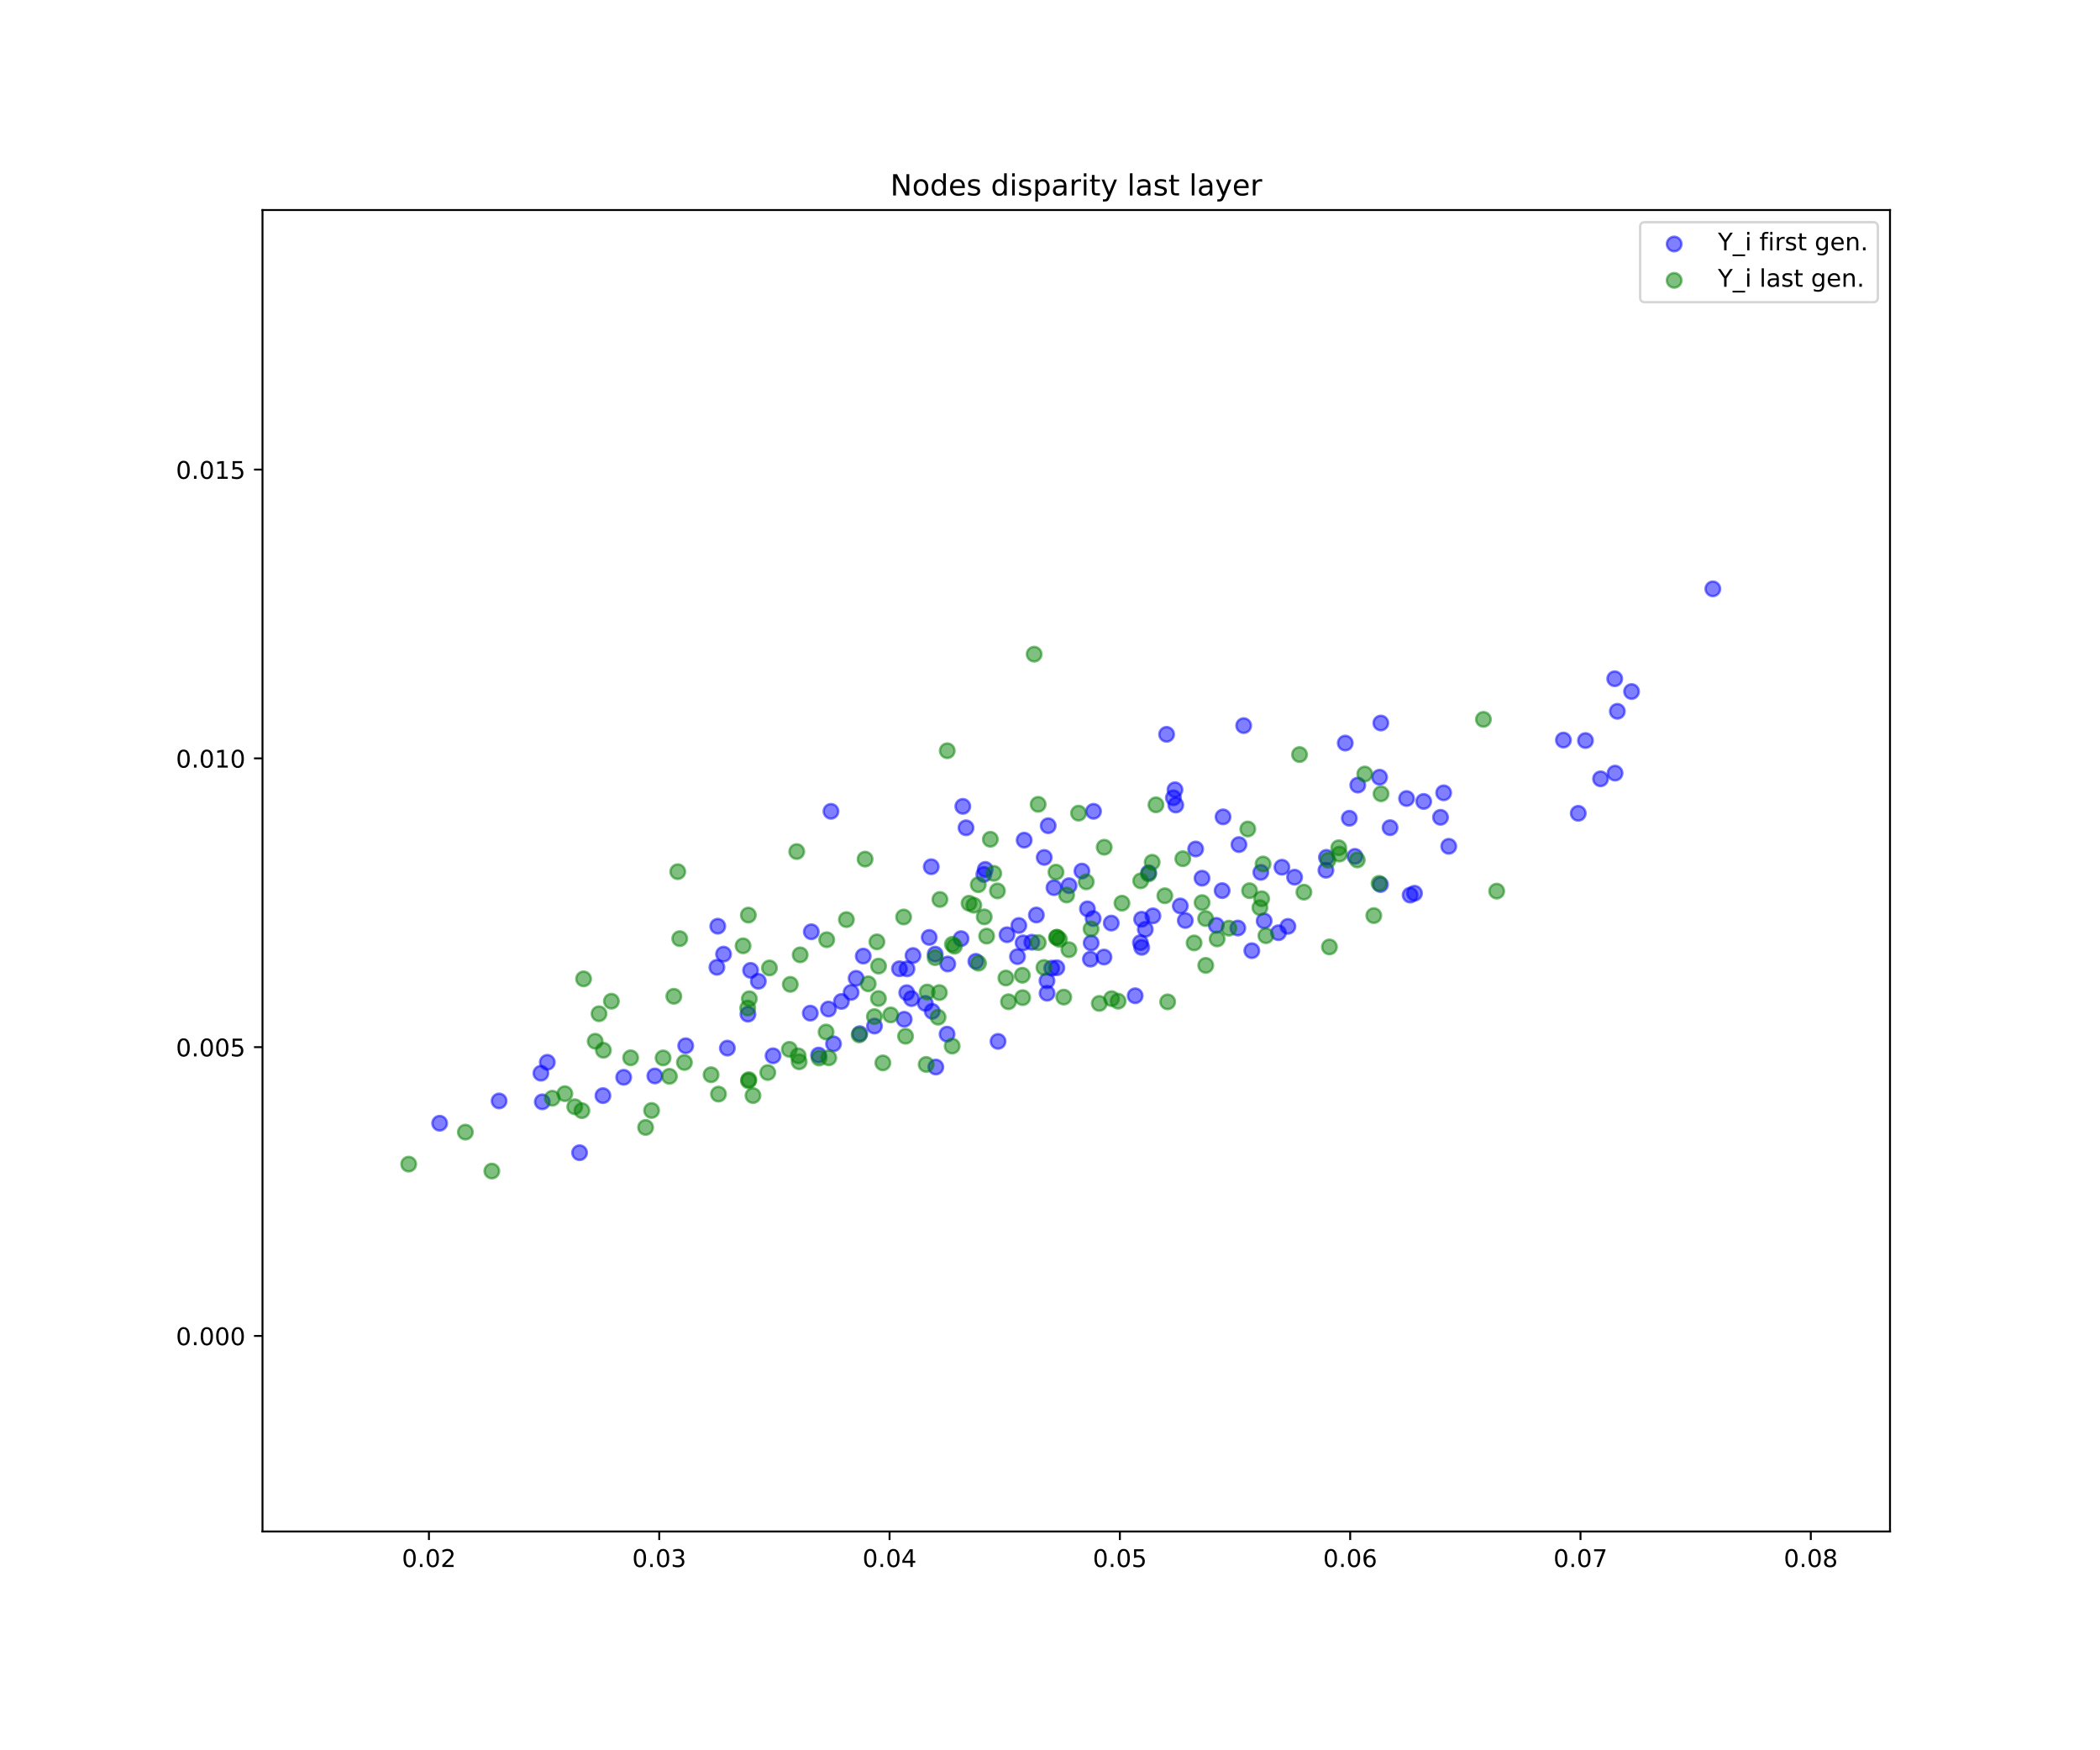 <?xml version="1.0" encoding="utf-8" standalone="no"?>
<!DOCTYPE svg PUBLIC "-//W3C//DTD SVG 1.1//EN"
  "http://www.w3.org/Graphics/SVG/1.1/DTD/svg11.dtd">
<!-- Created with matplotlib (https://matplotlib.org/) -->
<svg height="720pt" version="1.1" viewBox="0 0 864 720" width="864pt" xmlns="http://www.w3.org/2000/svg" xmlns:xlink="http://www.w3.org/1999/xlink">
 <defs>
  <style type="text/css">
*{stroke-linecap:butt;stroke-linejoin:round;white-space:pre;}
  </style>
 </defs>
 <g id="figure_1">
  <g id="patch_1">
   <path d="M 0 720 
L 864 720 
L 864 0 
L 0 0 
z
" style="fill:#ffffff;"/>
  </g>
  <g id="axes_1">
   <g id="patch_2">
    <path d="M 108 630 
L 777.6 630 
L 777.6 86.4 
L 108 86.4 
z
" style="fill:#ffffff;"/>
   </g>
   <g id="PathCollection_1">
    <defs>
     <path d="M 0 3 
C 0.796 3 1.559 2.684 2.121 2.121 
C 2.684 1.559 3 0.796 3 0 
C 3 -0.796 2.684 -1.559 2.121 -2.121 
C 1.559 -2.684 0.796 -3 0 -3 
C -0.796 -3 -1.559 -2.684 -2.121 -2.121 
C -2.684 -1.559 -3 -0.796 -3 0 
C -3 0.796 -2.684 1.559 -2.121 2.121 
C -1.559 2.684 -0.796 3 0 3 
z
" id="m0ffd698e8e" style="stroke:#0000ff;stroke-opacity:0.5;"/>
    </defs>
    <g clip-path="url(#pf8c1f189d9)">
     <use style="fill:#0000ff;fill-opacity:0.5;stroke:#0000ff;stroke-opacity:0.5;" x="585.745" xlink:href="#m0ffd698e8e" y="329.686"/>
     <use style="fill:#0000ff;fill-opacity:0.5;stroke:#0000ff;stroke-opacity:0.5;" x="350.177" xlink:href="#m0ffd698e8e" y="408.243"/>
     <use style="fill:#0000ff;fill-opacity:0.5;stroke:#0000ff;stroke-opacity:0.5;" x="222.55" xlink:href="#m0ffd698e8e" y="441.473"/>
     <use style="fill:#0000ff;fill-opacity:0.5;stroke:#0000ff;stroke-opacity:0.5;" x="180.89" xlink:href="#m0ffd698e8e" y="462.057"/>
     <use style="fill:#0000ff;fill-opacity:0.5;stroke:#0000ff;stroke-opacity:0.5;" x="426.391" xlink:href="#m0ffd698e8e" y="376.398"/>
     <use style="fill:#0000ff;fill-opacity:0.5;stroke:#0000ff;stroke-opacity:0.5;" x="430.761" xlink:href="#m0ffd698e8e" y="403.45"/>
     <use style="fill:#0000ff;fill-opacity:0.5;stroke:#0000ff;stroke-opacity:0.5;" x="433.634" xlink:href="#m0ffd698e8e" y="365.156"/>
     <use style="fill:#0000ff;fill-opacity:0.5;stroke:#0000ff;stroke-opacity:0.5;" x="373.176" xlink:href="#m0ffd698e8e" y="398.542"/>
     <use style="fill:#0000ff;fill-opacity:0.5;stroke:#0000ff;stroke-opacity:0.5;" x="389.943" xlink:href="#m0ffd698e8e" y="396.546"/>
     <use style="fill:#0000ff;fill-opacity:0.5;stroke:#0000ff;stroke-opacity:0.5;" x="294.959" xlink:href="#m0ffd698e8e" y="397.909"/>
     <use style="fill:#0000ff;fill-opacity:0.5;stroke:#0000ff;stroke-opacity:0.5;" x="404.779" xlink:href="#m0ffd698e8e" y="359.717"/>
     <use style="fill:#0000ff;fill-opacity:0.5;stroke:#0000ff;stroke-opacity:0.5;" x="299.265" xlink:href="#m0ffd698e8e" y="431.149"/>
     <use style="fill:#0000ff;fill-opacity:0.5;stroke:#0000ff;stroke-opacity:0.5;" x="238.456" xlink:href="#m0ffd698e8e" y="474.173"/>
     <use style="fill:#0000ff;fill-opacity:0.5;stroke:#0000ff;stroke-opacity:0.5;" x="494.554" xlink:href="#m0ffd698e8e" y="361.257"/>
     <use style="fill:#0000ff;fill-opacity:0.5;stroke:#0000ff;stroke-opacity:0.5;" x="593.966" xlink:href="#m0ffd698e8e" y="326.137"/>
     <use style="fill:#0000ff;fill-opacity:0.5;stroke:#0000ff;stroke-opacity:0.5;" x="333.378" xlink:href="#m0ffd698e8e" y="416.774"/>
     <use style="fill:#0000ff;fill-opacity:0.5;stroke:#0000ff;stroke-opacity:0.5;" x="509.278" xlink:href="#m0ffd698e8e" y="381.751"/>
     <use style="fill:#0000ff;fill-opacity:0.5;stroke:#0000ff;stroke-opacity:0.5;" x="704.71" xlink:href="#m0ffd698e8e" y="242.227"/>
     <use style="fill:#0000ff;fill-opacity:0.5;stroke:#0000ff;stroke-opacity:0.5;" x="491.928" xlink:href="#m0ffd698e8e" y="349.242"/>
     <use style="fill:#0000ff;fill-opacity:0.5;stroke:#0000ff;stroke-opacity:0.5;" x="297.69" xlink:href="#m0ffd698e8e" y="392.499"/>
     <use style="fill:#0000ff;fill-opacity:0.5;stroke:#0000ff;stroke-opacity:0.5;" x="449.906" xlink:href="#m0ffd698e8e" y="333.747"/>
     <use style="fill:#0000ff;fill-opacity:0.5;stroke:#0000ff;stroke-opacity:0.5;" x="346.188" xlink:href="#m0ffd698e8e" y="411.953"/>
     <use style="fill:#0000ff;fill-opacity:0.5;stroke:#0000ff;stroke-opacity:0.5;" x="432.702" xlink:href="#m0ffd698e8e" y="398.266"/>
     <use style="fill:#0000ff;fill-opacity:0.5;stroke:#0000ff;stroke-opacity:0.5;" x="419.176" xlink:href="#m0ffd698e8e" y="380.712"/>
     <use style="fill:#0000ff;fill-opacity:0.5;stroke:#0000ff;stroke-opacity:0.5;" x="592.672" xlink:href="#m0ffd698e8e" y="336.212"/>
     <use style="fill:#0000ff;fill-opacity:0.5;stroke:#0000ff;stroke-opacity:0.5;" x="445.131" xlink:href="#m0ffd698e8e" y="358.324"/>
     <use style="fill:#0000ff;fill-opacity:0.5;stroke:#0000ff;stroke-opacity:0.5;" x="529.879" xlink:href="#m0ffd698e8e" y="381.076"/>
     <use style="fill:#0000ff;fill-opacity:0.5;stroke:#0000ff;stroke-opacity:0.5;" x="511.686" xlink:href="#m0ffd698e8e" y="298.49"/>
     <use style="fill:#0000ff;fill-opacity:0.5;stroke:#0000ff;stroke-opacity:0.5;" x="469.206" xlink:href="#m0ffd698e8e" y="387.769"/>
     <use style="fill:#0000ff;fill-opacity:0.5;stroke:#0000ff;stroke-opacity:0.5;" x="671.27" xlink:href="#m0ffd698e8e" y="284.465"/>
     <use style="fill:#0000ff;fill-opacity:0.5;stroke:#0000ff;stroke-opacity:0.5;" x="487.669" xlink:href="#m0ffd698e8e" y="378.655"/>
     <use style="fill:#0000ff;fill-opacity:0.5;stroke:#0000ff;stroke-opacity:0.5;" x="509.739" xlink:href="#m0ffd698e8e" y="347.427"/>
     <use style="fill:#0000ff;fill-opacity:0.5;stroke:#0000ff;stroke-opacity:0.5;" x="483.753" xlink:href="#m0ffd698e8e" y="331.16"/>
     <use style="fill:#0000ff;fill-opacity:0.5;stroke:#0000ff;stroke-opacity:0.5;" x="342.931" xlink:href="#m0ffd698e8e" y="429.389"/>
     <use style="fill:#0000ff;fill-opacity:0.5;stroke:#0000ff;stroke-opacity:0.5;" x="568.11" xlink:href="#m0ffd698e8e" y="297.423"/>
     <use style="fill:#0000ff;fill-opacity:0.5;stroke:#0000ff;stroke-opacity:0.5;" x="389.649" xlink:href="#m0ffd698e8e" y="425.408"/>
     <use style="fill:#0000ff;fill-opacity:0.5;stroke:#0000ff;stroke-opacity:0.5;" x="527.419" xlink:href="#m0ffd698e8e" y="356.747"/>
     <use style="fill:#0000ff;fill-opacity:0.5;stroke:#0000ff;stroke-opacity:0.5;" x="205.352" xlink:href="#m0ffd698e8e" y="452.882"/>
     <use style="fill:#0000ff;fill-opacity:0.5;stroke:#0000ff;stroke-opacity:0.5;" x="649.34" xlink:href="#m0ffd698e8e" y="334.568"/>
     <use style="fill:#0000ff;fill-opacity:0.5;stroke:#0000ff;stroke-opacity:0.5;" x="401.49" xlink:href="#m0ffd698e8e" y="395.454"/>
     <use style="fill:#0000ff;fill-opacity:0.5;stroke:#0000ff;stroke-opacity:0.5;" x="472.585" xlink:href="#m0ffd698e8e" y="359.024"/>
     <use style="fill:#0000ff;fill-opacity:0.5;stroke:#0000ff;stroke-opacity:0.5;" x="520.11" xlink:href="#m0ffd698e8e" y="378.831"/>
     <use style="fill:#0000ff;fill-opacity:0.5;stroke:#0000ff;stroke-opacity:0.5;" x="373.054" xlink:href="#m0ffd698e8e" y="408.349"/>
     <use style="fill:#0000ff;fill-opacity:0.5;stroke:#0000ff;stroke-opacity:0.5;" x="397.453" xlink:href="#m0ffd698e8e" y="340.52"/>
     <use style="fill:#0000ff;fill-opacity:0.5;stroke:#0000ff;stroke-opacity:0.5;" x="385.027" xlink:href="#m0ffd698e8e" y="438.94"/>
     <use style="fill:#0000ff;fill-opacity:0.5;stroke:#0000ff;stroke-opacity:0.5;" x="580.169" xlink:href="#m0ffd698e8e" y="368.209"/>
     <use style="fill:#0000ff;fill-opacity:0.5;stroke:#0000ff;stroke-opacity:0.5;" x="434.816" xlink:href="#m0ffd698e8e" y="398.097"/>
     <use style="fill:#0000ff;fill-opacity:0.5;stroke:#0000ff;stroke-opacity:0.5;" x="474.35" xlink:href="#m0ffd698e8e" y="376.744"/>
     <use style="fill:#0000ff;fill-opacity:0.5;stroke:#0000ff;stroke-opacity:0.5;" x="469.701" xlink:href="#m0ffd698e8e" y="378.144"/>
     <use style="fill:#0000ff;fill-opacity:0.5;stroke:#0000ff;stroke-opacity:0.5;" x="532.631" xlink:href="#m0ffd698e8e" y="360.846"/>
     <use style="fill:#0000ff;fill-opacity:0.5;stroke:#0000ff;stroke-opacity:0.5;" x="375.017" xlink:href="#m0ffd698e8e" y="410.784"/>
     <use style="fill:#0000ff;fill-opacity:0.5;stroke:#0000ff;stroke-opacity:0.5;" x="447.404" xlink:href="#m0ffd698e8e" y="373.867"/>
     <use style="fill:#0000ff;fill-opacity:0.5;stroke:#0000ff;stroke-opacity:0.5;" x="256.604" xlink:href="#m0ffd698e8e" y="443.157"/>
     <use style="fill:#0000ff;fill-opacity:0.5;stroke:#0000ff;stroke-opacity:0.5;" x="439.848" xlink:href="#m0ffd698e8e" y="364.331"/>
     <use style="fill:#0000ff;fill-opacity:0.5;stroke:#0000ff;stroke-opacity:0.5;" x="225.178" xlink:href="#m0ffd698e8e" y="436.986"/>
     <use style="fill:#0000ff;fill-opacity:0.5;stroke:#0000ff;stroke-opacity:0.5;" x="383.144" xlink:href="#m0ffd698e8e" y="356.541"/>
     <use style="fill:#0000ff;fill-opacity:0.5;stroke:#0000ff;stroke-opacity:0.5;" x="248.065" xlink:href="#m0ffd698e8e" y="450.699"/>
     <use style="fill:#0000ff;fill-opacity:0.5;stroke:#0000ff;stroke-opacity:0.5;" x="375.639" xlink:href="#m0ffd698e8e" y="393.068"/>
     <use style="fill:#0000ff;fill-opacity:0.5;stroke:#0000ff;stroke-opacity:0.5;" x="352.237" xlink:href="#m0ffd698e8e" y="402.433"/>
     <use style="fill:#0000ff;fill-opacity:0.5;stroke:#0000ff;stroke-opacity:0.5;" x="500.425" xlink:href="#m0ffd698e8e" y="380.654"/>
     <use style="fill:#0000ff;fill-opacity:0.5;stroke:#0000ff;stroke-opacity:0.5;" x="581.975" xlink:href="#m0ffd698e8e" y="367.447"/>
     <use style="fill:#0000ff;fill-opacity:0.5;stroke:#0000ff;stroke-opacity:0.5;" x="410.622" xlink:href="#m0ffd698e8e" y="428.384"/>
     <use style="fill:#0000ff;fill-opacity:0.5;stroke:#0000ff;stroke-opacity:0.5;" x="571.915" xlink:href="#m0ffd698e8e" y="340.472"/>
     <use style="fill:#0000ff;fill-opacity:0.5;stroke:#0000ff;stroke-opacity:0.5;" x="372.013" xlink:href="#m0ffd698e8e" y="419.284"/>
     <use style="fill:#0000ff;fill-opacity:0.5;stroke:#0000ff;stroke-opacity:0.5;" x="370.068" xlink:href="#m0ffd698e8e" y="398.506"/>
     <use style="fill:#0000ff;fill-opacity:0.5;stroke:#0000ff;stroke-opacity:0.5;" x="340.848" xlink:href="#m0ffd698e8e" y="415.072"/>
     <use style="fill:#0000ff;fill-opacity:0.5;stroke:#0000ff;stroke-opacity:0.5;" x="555.151" xlink:href="#m0ffd698e8e" y="336.602"/>
     <use style="fill:#0000ff;fill-opacity:0.5;stroke:#0000ff;stroke-opacity:0.5;" x="424.526" xlink:href="#m0ffd698e8e" y="387.59"/>
     <use style="fill:#0000ff;fill-opacity:0.5;stroke:#0000ff;stroke-opacity:0.5;" x="308.818" xlink:href="#m0ffd698e8e" y="399.172"/>
     <use style="fill:#0000ff;fill-opacity:0.5;stroke:#0000ff;stroke-opacity:0.5;" x="430.8" xlink:href="#m0ffd698e8e" y="408.569"/>
     <use style="fill:#0000ff;fill-opacity:0.5;stroke:#0000ff;stroke-opacity:0.5;" x="336.803" xlink:href="#m0ffd698e8e" y="434.013"/>
     <use style="fill:#0000ff;fill-opacity:0.5;stroke:#0000ff;stroke-opacity:0.5;" x="479.973" xlink:href="#m0ffd698e8e" y="302.078"/>
     <use style="fill:#0000ff;fill-opacity:0.5;stroke:#0000ff;stroke-opacity:0.5;" x="418.625" xlink:href="#m0ffd698e8e" y="393.513"/>
     <use style="fill:#0000ff;fill-opacity:0.5;stroke:#0000ff;stroke-opacity:0.5;" x="503.198" xlink:href="#m0ffd698e8e" y="336.026"/>
     <use style="fill:#0000ff;fill-opacity:0.5;stroke:#0000ff;stroke-opacity:0.5;" x="396.132" xlink:href="#m0ffd698e8e" y="331.705"/>
     <use style="fill:#0000ff;fill-opacity:0.5;stroke:#0000ff;stroke-opacity:0.5;" x="553.476" xlink:href="#m0ffd698e8e" y="305.671"/>
     <use style="fill:#0000ff;fill-opacity:0.5;stroke:#0000ff;stroke-opacity:0.5;" x="395.421" xlink:href="#m0ffd698e8e" y="386.125"/>
     <use style="fill:#0000ff;fill-opacity:0.5;stroke:#0000ff;stroke-opacity:0.5;" x="471.203" xlink:href="#m0ffd698e8e" y="382.292"/>
     <use style="fill:#0000ff;fill-opacity:0.5;stroke:#0000ff;stroke-opacity:0.5;" x="333.795" xlink:href="#m0ffd698e8e" y="383.289"/>
     <use style="fill:#0000ff;fill-opacity:0.5;stroke:#0000ff;stroke-opacity:0.5;" x="353.725" xlink:href="#m0ffd698e8e" y="425.211"/>
     <use style="fill:#0000ff;fill-opacity:0.5;stroke:#0000ff;stroke-opacity:0.5;" x="341.884" xlink:href="#m0ffd698e8e" y="333.747"/>
     <use style="fill:#0000ff;fill-opacity:0.5;stroke:#0000ff;stroke-opacity:0.5;" x="448.942" xlink:href="#m0ffd698e8e" y="387.887"/>
     <use style="fill:#0000ff;fill-opacity:0.5;stroke:#0000ff;stroke-opacity:0.5;" x="382.312" xlink:href="#m0ffd698e8e" y="385.614"/>
     <use style="fill:#0000ff;fill-opacity:0.5;stroke:#0000ff;stroke-opacity:0.5;" x="545.525" xlink:href="#m0ffd698e8e" y="357.987"/>
     <use style="fill:#0000ff;fill-opacity:0.5;stroke:#0000ff;stroke-opacity:0.5;" x="431.259" xlink:href="#m0ffd698e8e" y="339.673"/>
     <use style="fill:#0000ff;fill-opacity:0.5;stroke:#0000ff;stroke-opacity:0.5;" x="307.73" xlink:href="#m0ffd698e8e" y="417.183"/>
     <use style="fill:#0000ff;fill-opacity:0.5;stroke:#0000ff;stroke-opacity:0.5;" x="483.426" xlink:href="#m0ffd698e8e" y="324.877"/>
     <use style="fill:#0000ff;fill-opacity:0.5;stroke:#0000ff;stroke-opacity:0.5;" x="454.204" xlink:href="#m0ffd698e8e" y="393.694"/>
     <use style="fill:#0000ff;fill-opacity:0.5;stroke:#0000ff;stroke-opacity:0.5;" x="596.059" xlink:href="#m0ffd698e8e" y="348.144"/>
     <use style="fill:#0000ff;fill-opacity:0.5;stroke:#0000ff;stroke-opacity:0.5;" x="664.484" xlink:href="#m0ffd698e8e" y="318.03"/>
     <use style="fill:#0000ff;fill-opacity:0.5;stroke:#0000ff;stroke-opacity:0.5;" x="449.756" xlink:href="#m0ffd698e8e" y="377.855"/>
     <use style="fill:#0000ff;fill-opacity:0.5;stroke:#0000ff;stroke-opacity:0.5;" x="578.704" xlink:href="#m0ffd698e8e" y="328.476"/>
     <use style="fill:#0000ff;fill-opacity:0.5;stroke:#0000ff;stroke-opacity:0.5;" x="502.823" xlink:href="#m0ffd698e8e" y="366.369"/>
     <use style="fill:#0000ff;fill-opacity:0.5;stroke:#0000ff;stroke-opacity:0.5;" x="383.545" xlink:href="#m0ffd698e8e" y="416.031"/>
     <use style="fill:#0000ff;fill-opacity:0.5;stroke:#0000ff;stroke-opacity:0.5;" x="414.314" xlink:href="#m0ffd698e8e" y="384.51"/>
     <use style="fill:#0000ff;fill-opacity:0.5;stroke:#0000ff;stroke-opacity:0.5;" x="469.725" xlink:href="#m0ffd698e8e" y="389.708"/>
     <use style="fill:#0000ff;fill-opacity:0.5;stroke:#0000ff;stroke-opacity:0.5;" x="420.93" xlink:href="#m0ffd698e8e" y="387.859"/>
     <use style="fill:#0000ff;fill-opacity:0.5;stroke:#0000ff;stroke-opacity:0.5;" x="223.114" xlink:href="#m0ffd698e8e" y="453.255"/>
     <use style="fill:#0000ff;fill-opacity:0.5;stroke:#0000ff;stroke-opacity:0.5;" x="282.118" xlink:href="#m0ffd698e8e" y="430.175"/>
     <use style="fill:#0000ff;fill-opacity:0.5;stroke:#0000ff;stroke-opacity:0.5;" x="665.419" xlink:href="#m0ffd698e8e" y="292.603"/>
     <use style="fill:#0000ff;fill-opacity:0.5;stroke:#0000ff;stroke-opacity:0.5;" x="318.057" xlink:href="#m0ffd698e8e" y="434.306"/>
     <use style="fill:#0000ff;fill-opacity:0.5;stroke:#0000ff;stroke-opacity:0.5;" x="515.037" xlink:href="#m0ffd698e8e" y="391.076"/>
     <use style="fill:#0000ff;fill-opacity:0.5;stroke:#0000ff;stroke-opacity:0.5;" x="652.313" xlink:href="#m0ffd698e8e" y="304.626"/>
     <use style="fill:#0000ff;fill-opacity:0.5;stroke:#0000ff;stroke-opacity:0.5;" x="485.608" xlink:href="#m0ffd698e8e" y="372.669"/>
     <use style="fill:#0000ff;fill-opacity:0.5;stroke:#0000ff;stroke-opacity:0.5;" x="643.233" xlink:href="#m0ffd698e8e" y="304.435"/>
     <use style="fill:#0000ff;fill-opacity:0.5;stroke:#0000ff;stroke-opacity:0.5;" x="664.34" xlink:href="#m0ffd698e8e" y="279.213"/>
     <use style="fill:#0000ff;fill-opacity:0.5;stroke:#0000ff;stroke-opacity:0.5;" x="295.314" xlink:href="#m0ffd698e8e" y="381.006"/>
     <use style="fill:#0000ff;fill-opacity:0.5;stroke:#0000ff;stroke-opacity:0.5;" x="269.418" xlink:href="#m0ffd698e8e" y="442.607"/>
     <use style="fill:#0000ff;fill-opacity:0.5;stroke:#0000ff;stroke-opacity:0.5;" x="558.634" xlink:href="#m0ffd698e8e" y="322.959"/>
     <use style="fill:#0000ff;fill-opacity:0.5;stroke:#0000ff;stroke-opacity:0.5;" x="467.043" xlink:href="#m0ffd698e8e" y="409.615"/>
     <use style="fill:#0000ff;fill-opacity:0.5;stroke:#0000ff;stroke-opacity:0.5;" x="429.626" xlink:href="#m0ffd698e8e" y="352.716"/>
     <use style="fill:#0000ff;fill-opacity:0.5;stroke:#0000ff;stroke-opacity:0.5;" x="545.742" xlink:href="#m0ffd698e8e" y="352.68"/>
     <use style="fill:#0000ff;fill-opacity:0.5;stroke:#0000ff;stroke-opacity:0.5;" x="405.359" xlink:href="#m0ffd698e8e" y="357.646"/>
     <use style="fill:#0000ff;fill-opacity:0.5;stroke:#0000ff;stroke-opacity:0.5;" x="380.705" xlink:href="#m0ffd698e8e" y="412.752"/>
     <use style="fill:#0000ff;fill-opacity:0.5;stroke:#0000ff;stroke-opacity:0.5;" x="658.515" xlink:href="#m0ffd698e8e" y="320.374"/>
     <use style="fill:#0000ff;fill-opacity:0.5;stroke:#0000ff;stroke-opacity:0.5;" x="421.374" xlink:href="#m0ffd698e8e" y="345.607"/>
     <use style="fill:#0000ff;fill-opacity:0.5;stroke:#0000ff;stroke-opacity:0.5;" x="355.168" xlink:href="#m0ffd698e8e" y="393.297"/>
     <use style="fill:#0000ff;fill-opacity:0.5;stroke:#0000ff;stroke-opacity:0.5;" x="448.628" xlink:href="#m0ffd698e8e" y="394.564"/>
     <use style="fill:#0000ff;fill-opacity:0.5;stroke:#0000ff;stroke-opacity:0.5;" x="312.001" xlink:href="#m0ffd698e8e" y="403.673"/>
     <use style="fill:#0000ff;fill-opacity:0.5;stroke:#0000ff;stroke-opacity:0.5;" x="457.215" xlink:href="#m0ffd698e8e" y="379.726"/>
     <use style="fill:#0000ff;fill-opacity:0.5;stroke:#0000ff;stroke-opacity:0.5;" x="384.757" xlink:href="#m0ffd698e8e" y="392.499"/>
     <use style="fill:#0000ff;fill-opacity:0.5;stroke:#0000ff;stroke-opacity:0.5;" x="518.733" xlink:href="#m0ffd698e8e" y="358.859"/>
     <use style="fill:#0000ff;fill-opacity:0.5;stroke:#0000ff;stroke-opacity:0.5;" x="567.603" xlink:href="#m0ffd698e8e" y="319.722"/>
     <use style="fill:#0000ff;fill-opacity:0.5;stroke:#0000ff;stroke-opacity:0.5;" x="482.766" xlink:href="#m0ffd698e8e" y="328.176"/>
     <use style="fill:#0000ff;fill-opacity:0.5;stroke:#0000ff;stroke-opacity:0.5;" x="557.456" xlink:href="#m0ffd698e8e" y="352.276"/>
     <use style="fill:#0000ff;fill-opacity:0.5;stroke:#0000ff;stroke-opacity:0.5;" x="567.958" xlink:href="#m0ffd698e8e" y="363.857"/>
     <use style="fill:#0000ff;fill-opacity:0.5;stroke:#0000ff;stroke-opacity:0.5;" x="526.005" xlink:href="#m0ffd698e8e" y="383.685"/>
     <use style="fill:#0000ff;fill-opacity:0.5;stroke:#0000ff;stroke-opacity:0.5;" x="359.786" xlink:href="#m0ffd698e8e" y="422.077"/>
    </g>
   </g>
   <g id="PathCollection_2">
    <defs>
     <path d="M 0 3 
C 0.796 3 1.559 2.684 2.121 2.121 
C 2.684 1.559 3 0.796 3 0 
C 3 -0.796 2.684 -1.559 2.121 -2.121 
C 1.559 -2.684 0.796 -3 0 -3 
C -0.796 -3 -1.559 -2.684 -2.121 -2.121 
C -2.684 -1.559 -3 -0.796 -3 0 
C -3 0.796 -2.684 1.559 -2.121 2.121 
C -1.559 2.684 -0.796 3 0 3 
z
" id="mc18be53fcd" style="stroke:#008000;stroke-opacity:0.5;"/>
    </defs>
    <g clip-path="url(#pf8c1f189d9)">
     <use style="fill:#008000;fill-opacity:0.5;stroke:#008000;stroke-opacity:0.5;" x="339.879" xlink:href="#mc18be53fcd" y="424.526"/>
     <use style="fill:#008000;fill-opacity:0.5;stroke:#008000;stroke-opacity:0.5;" x="434.923" xlink:href="#mc18be53fcd" y="385.563"/>
     <use style="fill:#008000;fill-opacity:0.5;stroke:#008000;stroke-opacity:0.5;" x="400.664" xlink:href="#mc18be53fcd" y="372.374"/>
     <use style="fill:#008000;fill-opacity:0.5;stroke:#008000;stroke-opacity:0.5;" x="405.93" xlink:href="#mc18be53fcd" y="385.079"/>
     <use style="fill:#008000;fill-opacity:0.5;stroke:#008000;stroke-opacity:0.5;" x="327.799" xlink:href="#mc18be53fcd" y="350.292"/>
     <use style="fill:#008000;fill-opacity:0.5;stroke:#008000;stroke-opacity:0.5;" x="568.199" xlink:href="#mc18be53fcd" y="326.529"/>
     <use style="fill:#008000;fill-opacity:0.5;stroke:#008000;stroke-opacity:0.5;" x="268.086" xlink:href="#mc18be53fcd" y="456.805"/>
     <use style="fill:#008000;fill-opacity:0.5;stroke:#008000;stroke-opacity:0.5;" x="437.655" xlink:href="#mc18be53fcd" y="410.176"/>
     <use style="fill:#008000;fill-opacity:0.5;stroke:#008000;stroke-opacity:0.5;" x="469.309" xlink:href="#mc18be53fcd" y="362.352"/>
     <use style="fill:#008000;fill-opacity:0.5;stroke:#008000;stroke-opacity:0.5;" x="359.74" xlink:href="#mc18be53fcd" y="418.196"/>
     <use style="fill:#008000;fill-opacity:0.5;stroke:#008000;stroke-opacity:0.5;" x="265.622" xlink:href="#mc18be53fcd" y="463.781"/>
     <use style="fill:#008000;fill-opacity:0.5;stroke:#008000;stroke-opacity:0.5;" x="410.371" xlink:href="#mc18be53fcd" y="366.484"/>
     <use style="fill:#008000;fill-opacity:0.5;stroke:#008000;stroke-opacity:0.5;" x="434.675" xlink:href="#mc18be53fcd" y="385.615"/>
     <use style="fill:#008000;fill-opacity:0.5;stroke:#008000;stroke-opacity:0.5;" x="438.838" xlink:href="#mc18be53fcd" y="368.172"/>
     <use style="fill:#008000;fill-opacity:0.5;stroke:#008000;stroke-opacity:0.5;" x="414.918" xlink:href="#mc18be53fcd" y="412.077"/>
     <use style="fill:#008000;fill-opacity:0.5;stroke:#008000;stroke-opacity:0.5;" x="615.782" xlink:href="#mc18be53fcd" y="366.578"/>
     <use style="fill:#008000;fill-opacity:0.5;stroke:#008000;stroke-opacity:0.5;" x="565.221" xlink:href="#mc18be53fcd" y="376.638"/>
     <use style="fill:#008000;fill-opacity:0.5;stroke:#008000;stroke-opacity:0.5;" x="232.398" xlink:href="#mc18be53fcd" y="449.903"/>
     <use style="fill:#008000;fill-opacity:0.5;stroke:#008000;stroke-opacity:0.5;" x="324.767" xlink:href="#mc18be53fcd" y="431.66"/>
     <use style="fill:#008000;fill-opacity:0.5;stroke:#008000;stroke-opacity:0.5;" x="366.46" xlink:href="#mc18be53fcd" y="417.5"/>
     <use style="fill:#008000;fill-opacity:0.5;stroke:#008000;stroke-opacity:0.5;" x="272.812" xlink:href="#mc18be53fcd" y="435.187"/>
     <use style="fill:#008000;fill-opacity:0.5;stroke:#008000;stroke-opacity:0.5;" x="475.596" xlink:href="#mc18be53fcd" y="331.074"/>
     <use style="fill:#008000;fill-opacity:0.5;stroke:#008000;stroke-opacity:0.5;" x="340.14" xlink:href="#mc18be53fcd" y="386.569"/>
     <use style="fill:#008000;fill-opacity:0.5;stroke:#008000;stroke-opacity:0.5;" x="325.148" xlink:href="#mc18be53fcd" y="404.93"/>
     <use style="fill:#008000;fill-opacity:0.5;stroke:#008000;stroke-opacity:0.5;" x="567.391" xlink:href="#mc18be53fcd" y="363.374"/>
     <use style="fill:#008000;fill-opacity:0.5;stroke:#008000;stroke-opacity:0.5;" x="461.608" xlink:href="#mc18be53fcd" y="371.537"/>
     <use style="fill:#008000;fill-opacity:0.5;stroke:#008000;stroke-opacity:0.5;" x="278.851" xlink:href="#mc18be53fcd" y="358.571"/>
     <use style="fill:#008000;fill-opacity:0.5;stroke:#008000;stroke-opacity:0.5;" x="496.028" xlink:href="#mc18be53fcd" y="377.859"/>
     <use style="fill:#008000;fill-opacity:0.5;stroke:#008000;stroke-opacity:0.5;" x="429.497" xlink:href="#mc18be53fcd" y="397.972"/>
     <use style="fill:#008000;fill-opacity:0.5;stroke:#008000;stroke-opacity:0.5;" x="520.832" xlink:href="#mc18be53fcd" y="384.915"/>
     <use style="fill:#008000;fill-opacity:0.5;stroke:#008000;stroke-opacity:0.5;" x="610.32" xlink:href="#mc18be53fcd" y="295.921"/>
     <use style="fill:#008000;fill-opacity:0.5;stroke:#008000;stroke-opacity:0.5;" x="355.924" xlink:href="#mc18be53fcd" y="353.411"/>
     <use style="fill:#008000;fill-opacity:0.5;stroke:#008000;stroke-opacity:0.5;" x="307.941" xlink:href="#mc18be53fcd" y="444.607"/>
     <use style="fill:#008000;fill-opacity:0.5;stroke:#008000;stroke-opacity:0.5;" x="491.287" xlink:href="#mc18be53fcd" y="387.886"/>
     <use style="fill:#008000;fill-opacity:0.5;stroke:#008000;stroke-opacity:0.5;" x="246.455" xlink:href="#mc18be53fcd" y="417.013"/>
     <use style="fill:#008000;fill-opacity:0.5;stroke:#008000;stroke-opacity:0.5;" x="386.487" xlink:href="#mc18be53fcd" y="408.308"/>
     <use style="fill:#008000;fill-opacity:0.5;stroke:#008000;stroke-opacity:0.5;" x="486.63" xlink:href="#mc18be53fcd" y="353.249"/>
     <use style="fill:#008000;fill-opacity:0.5;stroke:#008000;stroke-opacity:0.5;" x="505.619" xlink:href="#mc18be53fcd" y="381.812"/>
     <use style="fill:#008000;fill-opacity:0.5;stroke:#008000;stroke-opacity:0.5;" x="275.416" xlink:href="#mc18be53fcd" y="442.759"/>
     <use style="fill:#008000;fill-opacity:0.5;stroke:#008000;stroke-opacity:0.5;" x="360.787" xlink:href="#mc18be53fcd" y="387.438"/>
     <use style="fill:#008000;fill-opacity:0.5;stroke:#008000;stroke-opacity:0.5;" x="439.784" xlink:href="#mc18be53fcd" y="390.66"/>
     <use style="fill:#008000;fill-opacity:0.5;stroke:#008000;stroke-opacity:0.5;" x="446.913" xlink:href="#mc18be53fcd" y="362.759"/>
     <use style="fill:#008000;fill-opacity:0.5;stroke:#008000;stroke-opacity:0.5;" x="381.464" xlink:href="#mc18be53fcd" y="408.079"/>
     <use style="fill:#008000;fill-opacity:0.5;stroke:#008000;stroke-opacity:0.5;" x="434.455" xlink:href="#mc18be53fcd" y="358.765"/>
     <use style="fill:#008000;fill-opacity:0.5;stroke:#008000;stroke-opacity:0.5;" x="309.799" xlink:href="#mc18be53fcd" y="450.673"/>
     <use style="fill:#008000;fill-opacity:0.5;stroke:#008000;stroke-opacity:0.5;" x="452.28" xlink:href="#mc18be53fcd" y="412.769"/>
     <use style="fill:#008000;fill-opacity:0.5;stroke:#008000;stroke-opacity:0.5;" x="329.214" xlink:href="#mc18be53fcd" y="392.784"/>
     <use style="fill:#008000;fill-opacity:0.5;stroke:#008000;stroke-opacity:0.5;" x="361.469" xlink:href="#mc18be53fcd" y="397.415"/>
     <use style="fill:#008000;fill-opacity:0.5;stroke:#008000;stroke-opacity:0.5;" x="308.299" xlink:href="#mc18be53fcd" y="410.85"/>
     <use style="fill:#008000;fill-opacity:0.5;stroke:#008000;stroke-opacity:0.5;" x="307.631" xlink:href="#mc18be53fcd" y="414.659"/>
     <use style="fill:#008000;fill-opacity:0.5;stroke:#008000;stroke-opacity:0.5;" x="202.356" xlink:href="#mc18be53fcd" y="481.735"/>
     <use style="fill:#008000;fill-opacity:0.5;stroke:#008000;stroke-opacity:0.5;" x="357.219" xlink:href="#mc18be53fcd" y="404.701"/>
     <use style="fill:#008000;fill-opacity:0.5;stroke:#008000;stroke-opacity:0.5;" x="391.754" xlink:href="#mc18be53fcd" y="430.312"/>
     <use style="fill:#008000;fill-opacity:0.5;stroke:#008000;stroke-opacity:0.5;" x="474.035" xlink:href="#mc18be53fcd" y="354.702"/>
     <use style="fill:#008000;fill-opacity:0.5;stroke:#008000;stroke-opacity:0.5;" x="457.336" xlink:href="#mc18be53fcd" y="410.804"/>
     <use style="fill:#008000;fill-opacity:0.5;stroke:#008000;stroke-opacity:0.5;" x="413.851" xlink:href="#mc18be53fcd" y="402.313"/>
     <use style="fill:#008000;fill-opacity:0.5;stroke:#008000;stroke-opacity:0.5;" x="391.843" xlink:href="#mc18be53fcd" y="388.449"/>
     <use style="fill:#008000;fill-opacity:0.5;stroke:#008000;stroke-opacity:0.5;" x="372.569" xlink:href="#mc18be53fcd" y="426.265"/>
     <use style="fill:#008000;fill-opacity:0.5;stroke:#008000;stroke-opacity:0.5;" x="239.416" xlink:href="#mc18be53fcd" y="456.875"/>
     <use style="fill:#008000;fill-opacity:0.5;stroke:#008000;stroke-opacity:0.5;" x="546.963" xlink:href="#mc18be53fcd" y="389.53"/>
     <use style="fill:#008000;fill-opacity:0.5;stroke:#008000;stroke-opacity:0.5;" x="328.404" xlink:href="#mc18be53fcd" y="434.315"/>
     <use style="fill:#008000;fill-opacity:0.5;stroke:#008000;stroke-opacity:0.5;" x="443.752" xlink:href="#mc18be53fcd" y="334.502"/>
     <use style="fill:#008000;fill-opacity:0.5;stroke:#008000;stroke-opacity:0.5;" x="480.41" xlink:href="#mc18be53fcd" y="412.125"/>
     <use style="fill:#008000;fill-opacity:0.5;stroke:#008000;stroke-opacity:0.5;" x="292.555" xlink:href="#mc18be53fcd" y="442.104"/>
     <use style="fill:#008000;fill-opacity:0.5;stroke:#008000;stroke-opacity:0.5;" x="386.708" xlink:href="#mc18be53fcd" y="370.002"/>
     <use style="fill:#008000;fill-opacity:0.5;stroke:#008000;stroke-opacity:0.5;" x="500.764" xlink:href="#mc18be53fcd" y="386.243"/>
     <use style="fill:#008000;fill-opacity:0.5;stroke:#008000;stroke-opacity:0.5;" x="392.69" xlink:href="#mc18be53fcd" y="389.24"/>
     <use style="fill:#008000;fill-opacity:0.5;stroke:#008000;stroke-opacity:0.5;" x="550.798" xlink:href="#mc18be53fcd" y="348.734"/>
     <use style="fill:#008000;fill-opacity:0.5;stroke:#008000;stroke-opacity:0.5;" x="363.234" xlink:href="#mc18be53fcd" y="437.233"/>
     <use style="fill:#008000;fill-opacity:0.5;stroke:#008000;stroke-opacity:0.5;" x="279.658" xlink:href="#mc18be53fcd" y="386.117"/>
     <use style="fill:#008000;fill-opacity:0.5;stroke:#008000;stroke-opacity:0.5;" x="561.498" xlink:href="#mc18be53fcd" y="318.395"/>
     <use style="fill:#008000;fill-opacity:0.5;stroke:#008000;stroke-opacity:0.5;" x="420.735" xlink:href="#mc18be53fcd" y="410.394"/>
     <use style="fill:#008000;fill-opacity:0.5;stroke:#008000;stroke-opacity:0.5;" x="454.306" xlink:href="#mc18be53fcd" y="348.521"/>
     <use style="fill:#008000;fill-opacity:0.5;stroke:#008000;stroke-opacity:0.5;" x="381.054" xlink:href="#mc18be53fcd" y="437.866"/>
     <use style="fill:#008000;fill-opacity:0.5;stroke:#008000;stroke-opacity:0.5;" x="337.017" xlink:href="#mc18be53fcd" y="435.231"/>
     <use style="fill:#008000;fill-opacity:0.5;stroke:#008000;stroke-opacity:0.5;" x="191.471" xlink:href="#mc18be53fcd" y="465.712"/>
     <use style="fill:#008000;fill-opacity:0.5;stroke:#008000;stroke-opacity:0.5;" x="248.253" xlink:href="#mc18be53fcd" y="432.042"/>
     <use style="fill:#008000;fill-opacity:0.5;stroke:#008000;stroke-opacity:0.5;" x="519.086" xlink:href="#mc18be53fcd" y="369.704"/>
     <use style="fill:#008000;fill-opacity:0.5;stroke:#008000;stroke-opacity:0.5;" x="168.149" xlink:href="#mc18be53fcd" y="478.883"/>
     <use style="fill:#008000;fill-opacity:0.5;stroke:#008000;stroke-opacity:0.5;" x="259.462" xlink:href="#mc18be53fcd" y="435.133"/>
     <use style="fill:#008000;fill-opacity:0.5;stroke:#008000;stroke-opacity:0.5;" x="479.245" xlink:href="#mc18be53fcd" y="368.48"/>
     <use style="fill:#008000;fill-opacity:0.5;stroke:#008000;stroke-opacity:0.5;" x="316.574" xlink:href="#mc18be53fcd" y="398.175"/>
     <use style="fill:#008000;fill-opacity:0.5;stroke:#008000;stroke-opacity:0.5;" x="402.486" xlink:href="#mc18be53fcd" y="363.932"/>
     <use style="fill:#008000;fill-opacity:0.5;stroke:#008000;stroke-opacity:0.5;" x="371.78" xlink:href="#mc18be53fcd" y="377.214"/>
     <use style="fill:#008000;fill-opacity:0.5;stroke:#008000;stroke-opacity:0.5;" x="348.232" xlink:href="#mc18be53fcd" y="378.295"/>
     <use style="fill:#008000;fill-opacity:0.5;stroke:#008000;stroke-opacity:0.5;" x="328.798" xlink:href="#mc18be53fcd" y="436.779"/>
     <use style="fill:#008000;fill-opacity:0.5;stroke:#008000;stroke-opacity:0.5;" x="353.488" xlink:href="#mc18be53fcd" y="425.717"/>
     <use style="fill:#008000;fill-opacity:0.5;stroke:#008000;stroke-opacity:0.5;" x="546.388" xlink:href="#mc18be53fcd" y="353.862"/>
     <use style="fill:#008000;fill-opacity:0.5;stroke:#008000;stroke-opacity:0.5;" x="307.896" xlink:href="#mc18be53fcd" y="376.433"/>
     <use style="fill:#008000;fill-opacity:0.5;stroke:#008000;stroke-opacity:0.5;" x="513.375" xlink:href="#mc18be53fcd" y="341.017"/>
     <use style="fill:#008000;fill-opacity:0.5;stroke:#008000;stroke-opacity:0.5;" x="384.74" xlink:href="#mc18be53fcd" y="393.94"/>
     <use style="fill:#008000;fill-opacity:0.5;stroke:#008000;stroke-opacity:0.5;" x="389.729" xlink:href="#mc18be53fcd" y="308.825"/>
     <use style="fill:#008000;fill-opacity:0.5;stroke:#008000;stroke-opacity:0.5;" x="236.469" xlink:href="#mc18be53fcd" y="455.274"/>
     <use style="fill:#008000;fill-opacity:0.5;stroke:#008000;stroke-opacity:0.5;" x="361.418" xlink:href="#mc18be53fcd" y="410.748"/>
     <use style="fill:#008000;fill-opacity:0.5;stroke:#008000;stroke-opacity:0.5;" x="536.463" xlink:href="#mc18be53fcd" y="366.997"/>
     <use style="fill:#008000;fill-opacity:0.5;stroke:#008000;stroke-opacity:0.5;" x="472.556" xlink:href="#mc18be53fcd" y="359.506"/>
     <use style="fill:#008000;fill-opacity:0.5;stroke:#008000;stroke-opacity:0.5;" x="427.164" xlink:href="#mc18be53fcd" y="387.751"/>
     <use style="fill:#008000;fill-opacity:0.5;stroke:#008000;stroke-opacity:0.5;" x="385.959" xlink:href="#mc18be53fcd" y="418.435"/>
     <use style="fill:#008000;fill-opacity:0.5;stroke:#008000;stroke-opacity:0.5;" x="240.1" xlink:href="#mc18be53fcd" y="402.661"/>
     <use style="fill:#008000;fill-opacity:0.5;stroke:#008000;stroke-opacity:0.5;" x="305.722" xlink:href="#mc18be53fcd" y="389.07"/>
     <use style="fill:#008000;fill-opacity:0.5;stroke:#008000;stroke-opacity:0.5;" x="295.606" xlink:href="#mc18be53fcd" y="450.071"/>
     <use style="fill:#008000;fill-opacity:0.5;stroke:#008000;stroke-opacity:0.5;" x="460.022" xlink:href="#mc18be53fcd" y="411.848"/>
     <use style="fill:#008000;fill-opacity:0.5;stroke:#008000;stroke-opacity:0.5;" x="251.549" xlink:href="#mc18be53fcd" y="411.868"/>
     <use style="fill:#008000;fill-opacity:0.5;stroke:#008000;stroke-opacity:0.5;" x="551.092" xlink:href="#mc18be53fcd" y="351.328"/>
     <use style="fill:#008000;fill-opacity:0.5;stroke:#008000;stroke-opacity:0.5;" x="496.082" xlink:href="#mc18be53fcd" y="397.122"/>
     <use style="fill:#008000;fill-opacity:0.5;stroke:#008000;stroke-opacity:0.5;" x="425.483" xlink:href="#mc18be53fcd" y="269.102"/>
     <use style="fill:#008000;fill-opacity:0.5;stroke:#008000;stroke-opacity:0.5;" x="420.608" xlink:href="#mc18be53fcd" y="401.182"/>
     <use style="fill:#008000;fill-opacity:0.5;stroke:#008000;stroke-opacity:0.5;" x="534.662" xlink:href="#mc18be53fcd" y="310.394"/>
     <use style="fill:#008000;fill-opacity:0.5;stroke:#008000;stroke-opacity:0.5;" x="448.89" xlink:href="#mc18be53fcd" y="382.125"/>
     <use style="fill:#008000;fill-opacity:0.5;stroke:#008000;stroke-opacity:0.5;" x="244.88" xlink:href="#mc18be53fcd" y="428.323"/>
     <use style="fill:#008000;fill-opacity:0.5;stroke:#008000;stroke-opacity:0.5;" x="404.944" xlink:href="#mc18be53fcd" y="377.16"/>
     <use style="fill:#008000;fill-opacity:0.5;stroke:#008000;stroke-opacity:0.5;" x="315.889" xlink:href="#mc18be53fcd" y="441.197"/>
     <use style="fill:#008000;fill-opacity:0.5;stroke:#008000;stroke-opacity:0.5;" x="402.584" xlink:href="#mc18be53fcd" y="396.22"/>
     <use style="fill:#008000;fill-opacity:0.5;stroke:#008000;stroke-opacity:0.5;" x="398.692" xlink:href="#mc18be53fcd" y="371.553"/>
     <use style="fill:#008000;fill-opacity:0.5;stroke:#008000;stroke-opacity:0.5;" x="308.087" xlink:href="#mc18be53fcd" y="444.129"/>
     <use style="fill:#008000;fill-opacity:0.5;stroke:#008000;stroke-opacity:0.5;" x="514.105" xlink:href="#mc18be53fcd" y="366.396"/>
     <use style="fill:#008000;fill-opacity:0.5;stroke:#008000;stroke-opacity:0.5;" x="340.982" xlink:href="#mc18be53fcd" y="435.144"/>
     <use style="fill:#008000;fill-opacity:0.5;stroke:#008000;stroke-opacity:0.5;" x="281.589" xlink:href="#mc18be53fcd" y="437.064"/>
     <use style="fill:#008000;fill-opacity:0.5;stroke:#008000;stroke-opacity:0.5;" x="518.364" xlink:href="#mc18be53fcd" y="373.366"/>
     <use style="fill:#008000;fill-opacity:0.5;stroke:#008000;stroke-opacity:0.5;" x="558.428" xlink:href="#mc18be53fcd" y="353.749"/>
     <use style="fill:#008000;fill-opacity:0.5;stroke:#008000;stroke-opacity:0.5;" x="519.661" xlink:href="#mc18be53fcd" y="355.415"/>
     <use style="fill:#008000;fill-opacity:0.5;stroke:#008000;stroke-opacity:0.5;" x="407.456" xlink:href="#mc18be53fcd" y="345.253"/>
     <use style="fill:#008000;fill-opacity:0.5;stroke:#008000;stroke-opacity:0.5;" x="408.864" xlink:href="#mc18be53fcd" y="359.27"/>
     <use style="fill:#008000;fill-opacity:0.5;stroke:#008000;stroke-opacity:0.5;" x="435.892" xlink:href="#mc18be53fcd" y="386.434"/>
     <use style="fill:#008000;fill-opacity:0.5;stroke:#008000;stroke-opacity:0.5;" x="494.576" xlink:href="#mc18be53fcd" y="371.296"/>
     <use style="fill:#008000;fill-opacity:0.5;stroke:#008000;stroke-opacity:0.5;" x="427.13" xlink:href="#mc18be53fcd" y="330.873"/>
     <use style="fill:#008000;fill-opacity:0.5;stroke:#008000;stroke-opacity:0.5;" x="227.221" xlink:href="#mc18be53fcd" y="451.765"/>
     <use style="fill:#008000;fill-opacity:0.5;stroke:#008000;stroke-opacity:0.5;" x="277.235" xlink:href="#mc18be53fcd" y="409.84"/>
    </g>
   </g>
   <g id="matplotlib.axis_1">
    <g id="xtick_1">
     <g id="line2d_1">
      <defs>
       <path d="M 0 0 
L 0 3.5 
" id="m4bfbc240ed" style="stroke:#000000;stroke-width:0.8;"/>
      </defs>
      <g>
       <use style="stroke:#000000;stroke-width:0.8;" x="176.478" xlink:href="#m4bfbc240ed" y="630"/>
      </g>
     </g>
     <g id="text_1">
      <!-- 0.02 -->
      <defs>
       <path d="M 31.781 66.406 
Q 24.172 66.406 20.328 58.906 
Q 16.5 51.422 16.5 36.375 
Q 16.5 21.391 20.328 13.891 
Q 24.172 6.391 31.781 6.391 
Q 39.453 6.391 43.281 13.891 
Q 47.125 21.391 47.125 36.375 
Q 47.125 51.422 43.281 58.906 
Q 39.453 66.406 31.781 66.406 
z
M 31.781 74.219 
Q 44.047 74.219 50.516 64.516 
Q 56.984 54.828 56.984 36.375 
Q 56.984 17.969 50.516 8.266 
Q 44.047 -1.422 31.781 -1.422 
Q 19.531 -1.422 13.062 8.266 
Q 6.594 17.969 6.594 36.375 
Q 6.594 54.828 13.062 64.516 
Q 19.531 74.219 31.781 74.219 
z
" id="DejaVuSans-48"/>
       <path d="M 10.688 12.406 
L 21 12.406 
L 21 0 
L 10.688 0 
z
" id="DejaVuSans-46"/>
       <path d="M 19.188 8.297 
L 53.609 8.297 
L 53.609 0 
L 7.328 0 
L 7.328 8.297 
Q 12.938 14.109 22.625 23.891 
Q 32.328 33.688 34.812 36.531 
Q 39.547 41.844 41.422 45.531 
Q 43.312 49.219 43.312 52.781 
Q 43.312 58.594 39.234 62.25 
Q 35.156 65.922 28.609 65.922 
Q 23.969 65.922 18.812 64.312 
Q 13.672 62.703 7.812 59.422 
L 7.812 69.391 
Q 13.766 71.781 18.938 73 
Q 24.125 74.219 28.422 74.219 
Q 39.75 74.219 46.484 68.547 
Q 53.219 62.891 53.219 53.422 
Q 53.219 48.922 51.531 44.891 
Q 49.859 40.875 45.406 35.406 
Q 44.188 33.984 37.641 27.219 
Q 31.109 20.453 19.188 8.297 
z
" id="DejaVuSans-50"/>
      </defs>
      <g transform="translate(165.345 644.598)scale(0.1 -0.1)">
       <use xlink:href="#DejaVuSans-48"/>
       <use x="63.623" xlink:href="#DejaVuSans-46"/>
       <use x="95.41" xlink:href="#DejaVuSans-48"/>
       <use x="159.033" xlink:href="#DejaVuSans-50"/>
      </g>
     </g>
    </g>
    <g id="xtick_2">
     <g id="line2d_2">
      <g>
       <use style="stroke:#000000;stroke-width:0.8;" x="271.234" xlink:href="#m4bfbc240ed" y="630"/>
      </g>
     </g>
     <g id="text_2">
      <!-- 0.03 -->
      <defs>
       <path d="M 40.578 39.312 
Q 47.656 37.797 51.625 33 
Q 55.609 28.219 55.609 21.188 
Q 55.609 10.406 48.188 4.484 
Q 40.766 -1.422 27.094 -1.422 
Q 22.516 -1.422 17.656 -0.516 
Q 12.797 0.391 7.625 2.203 
L 7.625 11.719 
Q 11.719 9.328 16.594 8.109 
Q 21.484 6.891 26.812 6.891 
Q 36.078 6.891 40.938 10.547 
Q 45.797 14.203 45.797 21.188 
Q 45.797 27.641 41.281 31.266 
Q 36.766 34.906 28.719 34.906 
L 20.219 34.906 
L 20.219 43.016 
L 29.109 43.016 
Q 36.375 43.016 40.234 45.922 
Q 44.094 48.828 44.094 54.297 
Q 44.094 59.906 40.109 62.906 
Q 36.141 65.922 28.719 65.922 
Q 24.656 65.922 20.016 65.031 
Q 15.375 64.156 9.812 62.312 
L 9.812 71.094 
Q 15.438 72.656 20.344 73.438 
Q 25.25 74.219 29.594 74.219 
Q 40.828 74.219 47.359 69.109 
Q 53.906 64.016 53.906 55.328 
Q 53.906 49.266 50.438 45.094 
Q 46.969 40.922 40.578 39.312 
z
" id="DejaVuSans-51"/>
      </defs>
      <g transform="translate(260.101 644.598)scale(0.1 -0.1)">
       <use xlink:href="#DejaVuSans-48"/>
       <use x="63.623" xlink:href="#DejaVuSans-46"/>
       <use x="95.41" xlink:href="#DejaVuSans-48"/>
       <use x="159.033" xlink:href="#DejaVuSans-51"/>
      </g>
     </g>
    </g>
    <g id="xtick_3">
     <g id="line2d_3">
      <g>
       <use style="stroke:#000000;stroke-width:0.8;" x="365.991" xlink:href="#m4bfbc240ed" y="630"/>
      </g>
     </g>
     <g id="text_3">
      <!-- 0.04 -->
      <defs>
       <path d="M 37.797 64.312 
L 12.891 25.391 
L 37.797 25.391 
z
M 35.203 72.906 
L 47.609 72.906 
L 47.609 25.391 
L 58.016 25.391 
L 58.016 17.188 
L 47.609 17.188 
L 47.609 0 
L 37.797 0 
L 37.797 17.188 
L 4.891 17.188 
L 4.891 26.703 
z
" id="DejaVuSans-52"/>
      </defs>
      <g transform="translate(354.858 644.598)scale(0.1 -0.1)">
       <use xlink:href="#DejaVuSans-48"/>
       <use x="63.623" xlink:href="#DejaVuSans-46"/>
       <use x="95.41" xlink:href="#DejaVuSans-48"/>
       <use x="159.033" xlink:href="#DejaVuSans-52"/>
      </g>
     </g>
    </g>
    <g id="xtick_4">
     <g id="line2d_4">
      <g>
       <use style="stroke:#000000;stroke-width:0.8;" x="460.747" xlink:href="#m4bfbc240ed" y="630"/>
      </g>
     </g>
     <g id="text_4">
      <!-- 0.05 -->
      <defs>
       <path d="M 10.797 72.906 
L 49.516 72.906 
L 49.516 64.594 
L 19.828 64.594 
L 19.828 46.734 
Q 21.969 47.469 24.109 47.828 
Q 26.266 48.188 28.422 48.188 
Q 40.625 48.188 47.75 41.5 
Q 54.891 34.812 54.891 23.391 
Q 54.891 11.625 47.562 5.094 
Q 40.234 -1.422 26.906 -1.422 
Q 22.312 -1.422 17.547 -0.641 
Q 12.797 0.141 7.719 1.703 
L 7.719 11.625 
Q 12.109 9.234 16.797 8.062 
Q 21.484 6.891 26.703 6.891 
Q 35.156 6.891 40.078 11.328 
Q 45.016 15.766 45.016 23.391 
Q 45.016 31 40.078 35.438 
Q 35.156 39.891 26.703 39.891 
Q 22.75 39.891 18.812 39.016 
Q 14.891 38.141 10.797 36.281 
z
" id="DejaVuSans-53"/>
      </defs>
      <g transform="translate(449.614 644.598)scale(0.1 -0.1)">
       <use xlink:href="#DejaVuSans-48"/>
       <use x="63.623" xlink:href="#DejaVuSans-46"/>
       <use x="95.41" xlink:href="#DejaVuSans-48"/>
       <use x="159.033" xlink:href="#DejaVuSans-53"/>
      </g>
     </g>
    </g>
    <g id="xtick_5">
     <g id="line2d_5">
      <g>
       <use style="stroke:#000000;stroke-width:0.8;" x="555.503" xlink:href="#m4bfbc240ed" y="630"/>
      </g>
     </g>
     <g id="text_5">
      <!-- 0.06 -->
      <defs>
       <path d="M 33.016 40.375 
Q 26.375 40.375 22.484 35.828 
Q 18.609 31.297 18.609 23.391 
Q 18.609 15.531 22.484 10.953 
Q 26.375 6.391 33.016 6.391 
Q 39.656 6.391 43.531 10.953 
Q 47.406 15.531 47.406 23.391 
Q 47.406 31.297 43.531 35.828 
Q 39.656 40.375 33.016 40.375 
z
M 52.594 71.297 
L 52.594 62.312 
Q 48.875 64.062 45.094 64.984 
Q 41.312 65.922 37.594 65.922 
Q 27.828 65.922 22.672 59.328 
Q 17.531 52.734 16.797 39.406 
Q 19.672 43.656 24.016 45.922 
Q 28.375 48.188 33.594 48.188 
Q 44.578 48.188 50.953 41.516 
Q 57.328 34.859 57.328 23.391 
Q 57.328 12.156 50.688 5.359 
Q 44.047 -1.422 33.016 -1.422 
Q 20.359 -1.422 13.672 8.266 
Q 6.984 17.969 6.984 36.375 
Q 6.984 53.656 15.188 63.938 
Q 23.391 74.219 37.203 74.219 
Q 40.922 74.219 44.703 73.484 
Q 48.484 72.75 52.594 71.297 
z
" id="DejaVuSans-54"/>
      </defs>
      <g transform="translate(544.371 644.598)scale(0.1 -0.1)">
       <use xlink:href="#DejaVuSans-48"/>
       <use x="63.623" xlink:href="#DejaVuSans-46"/>
       <use x="95.41" xlink:href="#DejaVuSans-48"/>
       <use x="159.033" xlink:href="#DejaVuSans-54"/>
      </g>
     </g>
    </g>
    <g id="xtick_6">
     <g id="line2d_6">
      <g>
       <use style="stroke:#000000;stroke-width:0.8;" x="650.26" xlink:href="#m4bfbc240ed" y="630"/>
      </g>
     </g>
     <g id="text_6">
      <!-- 0.07 -->
      <defs>
       <path d="M 8.203 72.906 
L 55.078 72.906 
L 55.078 68.703 
L 28.609 0 
L 18.312 0 
L 43.219 64.594 
L 8.203 64.594 
z
" id="DejaVuSans-55"/>
      </defs>
      <g transform="translate(639.127 644.598)scale(0.1 -0.1)">
       <use xlink:href="#DejaVuSans-48"/>
       <use x="63.623" xlink:href="#DejaVuSans-46"/>
       <use x="95.41" xlink:href="#DejaVuSans-48"/>
       <use x="159.033" xlink:href="#DejaVuSans-55"/>
      </g>
     </g>
    </g>
    <g id="xtick_7">
     <g id="line2d_7">
      <g>
       <use style="stroke:#000000;stroke-width:0.8;" x="745.016" xlink:href="#m4bfbc240ed" y="630"/>
      </g>
     </g>
     <g id="text_7">
      <!-- 0.08 -->
      <defs>
       <path d="M 31.781 34.625 
Q 24.75 34.625 20.719 30.859 
Q 16.703 27.094 16.703 20.516 
Q 16.703 13.922 20.719 10.156 
Q 24.75 6.391 31.781 6.391 
Q 38.812 6.391 42.859 10.172 
Q 46.922 13.969 46.922 20.516 
Q 46.922 27.094 42.891 30.859 
Q 38.875 34.625 31.781 34.625 
z
M 21.922 38.812 
Q 15.578 40.375 12.031 44.719 
Q 8.5 49.078 8.5 55.328 
Q 8.5 64.062 14.719 69.141 
Q 20.953 74.219 31.781 74.219 
Q 42.672 74.219 48.875 69.141 
Q 55.078 64.062 55.078 55.328 
Q 55.078 49.078 51.531 44.719 
Q 48 40.375 41.703 38.812 
Q 48.828 37.156 52.797 32.312 
Q 56.781 27.484 56.781 20.516 
Q 56.781 9.906 50.312 4.234 
Q 43.844 -1.422 31.781 -1.422 
Q 19.734 -1.422 13.25 4.234 
Q 6.781 9.906 6.781 20.516 
Q 6.781 27.484 10.781 32.312 
Q 14.797 37.156 21.922 38.812 
z
M 18.312 54.391 
Q 18.312 48.734 21.844 45.562 
Q 25.391 42.391 31.781 42.391 
Q 38.141 42.391 41.719 45.562 
Q 45.312 48.734 45.312 54.391 
Q 45.312 60.062 41.719 63.234 
Q 38.141 66.406 31.781 66.406 
Q 25.391 66.406 21.844 63.234 
Q 18.312 60.062 18.312 54.391 
z
" id="DejaVuSans-56"/>
      </defs>
      <g transform="translate(733.883 644.598)scale(0.1 -0.1)">
       <use xlink:href="#DejaVuSans-48"/>
       <use x="63.623" xlink:href="#DejaVuSans-46"/>
       <use x="95.41" xlink:href="#DejaVuSans-48"/>
       <use x="159.033" xlink:href="#DejaVuSans-56"/>
      </g>
     </g>
    </g>
   </g>
   <g id="matplotlib.axis_2">
    <g id="ytick_1">
     <g id="line2d_8">
      <defs>
       <path d="M 0 0 
L -3.5 0 
" id="m4a7f04b81c" style="stroke:#000000;stroke-width:0.8;"/>
      </defs>
      <g>
       <use style="stroke:#000000;stroke-width:0.8;" x="108" xlink:href="#m4a7f04b81c" y="549.548"/>
      </g>
     </g>
     <g id="text_8">
      <!-- 0.000 -->
      <g transform="translate(72.372 553.347)scale(0.1 -0.1)">
       <use xlink:href="#DejaVuSans-48"/>
       <use x="63.623" xlink:href="#DejaVuSans-46"/>
       <use x="95.41" xlink:href="#DejaVuSans-48"/>
       <use x="159.033" xlink:href="#DejaVuSans-48"/>
       <use x="222.656" xlink:href="#DejaVuSans-48"/>
      </g>
     </g>
    </g>
    <g id="ytick_2">
     <g id="line2d_9">
      <g>
       <use style="stroke:#000000;stroke-width:0.8;" x="108" xlink:href="#m4a7f04b81c" y="430.755"/>
      </g>
     </g>
     <g id="text_9">
      <!-- 0.005 -->
      <g transform="translate(72.372 434.555)scale(0.1 -0.1)">
       <use xlink:href="#DejaVuSans-48"/>
       <use x="63.623" xlink:href="#DejaVuSans-46"/>
       <use x="95.41" xlink:href="#DejaVuSans-48"/>
       <use x="159.033" xlink:href="#DejaVuSans-48"/>
       <use x="222.656" xlink:href="#DejaVuSans-53"/>
      </g>
     </g>
    </g>
    <g id="ytick_3">
     <g id="line2d_10">
      <g>
       <use style="stroke:#000000;stroke-width:0.8;" x="108" xlink:href="#m4a7f04b81c" y="311.963"/>
      </g>
     </g>
     <g id="text_10">
      <!-- 0.010 -->
      <defs>
       <path d="M 12.406 8.297 
L 28.516 8.297 
L 28.516 63.922 
L 10.984 60.406 
L 10.984 69.391 
L 28.422 72.906 
L 38.281 72.906 
L 38.281 8.297 
L 54.391 8.297 
L 54.391 0 
L 12.406 0 
z
" id="DejaVuSans-49"/>
      </defs>
      <g transform="translate(72.372 315.762)scale(0.1 -0.1)">
       <use xlink:href="#DejaVuSans-48"/>
       <use x="63.623" xlink:href="#DejaVuSans-46"/>
       <use x="95.41" xlink:href="#DejaVuSans-48"/>
       <use x="159.033" xlink:href="#DejaVuSans-49"/>
       <use x="222.656" xlink:href="#DejaVuSans-48"/>
      </g>
     </g>
    </g>
    <g id="ytick_4">
     <g id="line2d_11">
      <g>
       <use style="stroke:#000000;stroke-width:0.8;" x="108" xlink:href="#m4a7f04b81c" y="193.17"/>
      </g>
     </g>
     <g id="text_11">
      <!-- 0.015 -->
      <g transform="translate(72.372 196.969)scale(0.1 -0.1)">
       <use xlink:href="#DejaVuSans-48"/>
       <use x="63.623" xlink:href="#DejaVuSans-46"/>
       <use x="95.41" xlink:href="#DejaVuSans-48"/>
       <use x="159.033" xlink:href="#DejaVuSans-49"/>
       <use x="222.656" xlink:href="#DejaVuSans-53"/>
      </g>
     </g>
    </g>
   </g>
   <g id="patch_3">
    <path d="M 108 630 
L 108 86.4 
" style="fill:none;stroke:#000000;stroke-linecap:square;stroke-linejoin:miter;stroke-width:0.8;"/>
   </g>
   <g id="patch_4">
    <path d="M 777.6 630 
L 777.6 86.4 
" style="fill:none;stroke:#000000;stroke-linecap:square;stroke-linejoin:miter;stroke-width:0.8;"/>
   </g>
   <g id="patch_5">
    <path d="M 108 630 
L 777.6 630 
" style="fill:none;stroke:#000000;stroke-linecap:square;stroke-linejoin:miter;stroke-width:0.8;"/>
   </g>
   <g id="patch_6">
    <path d="M 108 86.4 
L 777.6 86.4 
" style="fill:none;stroke:#000000;stroke-linecap:square;stroke-linejoin:miter;stroke-width:0.8;"/>
   </g>
   <g id="text_12">
    <!-- Nodes disparity last layer -->
    <defs>
     <path d="M 9.812 72.906 
L 23.094 72.906 
L 55.422 11.922 
L 55.422 72.906 
L 64.984 72.906 
L 64.984 0 
L 51.703 0 
L 19.391 60.984 
L 19.391 0 
L 9.812 0 
z
" id="DejaVuSans-78"/>
     <path d="M 30.609 48.391 
Q 23.391 48.391 19.188 42.75 
Q 14.984 37.109 14.984 27.297 
Q 14.984 17.484 19.156 11.844 
Q 23.344 6.203 30.609 6.203 
Q 37.797 6.203 41.984 11.859 
Q 46.188 17.531 46.188 27.297 
Q 46.188 37.016 41.984 42.703 
Q 37.797 48.391 30.609 48.391 
z
M 30.609 56 
Q 42.328 56 49.016 48.375 
Q 55.719 40.766 55.719 27.297 
Q 55.719 13.875 49.016 6.219 
Q 42.328 -1.422 30.609 -1.422 
Q 18.844 -1.422 12.172 6.219 
Q 5.516 13.875 5.516 27.297 
Q 5.516 40.766 12.172 48.375 
Q 18.844 56 30.609 56 
z
" id="DejaVuSans-111"/>
     <path d="M 45.406 46.391 
L 45.406 75.984 
L 54.391 75.984 
L 54.391 0 
L 45.406 0 
L 45.406 8.203 
Q 42.578 3.328 38.25 0.953 
Q 33.938 -1.422 27.875 -1.422 
Q 17.969 -1.422 11.734 6.484 
Q 5.516 14.406 5.516 27.297 
Q 5.516 40.188 11.734 48.094 
Q 17.969 56 27.875 56 
Q 33.938 56 38.25 53.625 
Q 42.578 51.266 45.406 46.391 
z
M 14.797 27.297 
Q 14.797 17.391 18.875 11.75 
Q 22.953 6.109 30.078 6.109 
Q 37.203 6.109 41.297 11.75 
Q 45.406 17.391 45.406 27.297 
Q 45.406 37.203 41.297 42.844 
Q 37.203 48.484 30.078 48.484 
Q 22.953 48.484 18.875 42.844 
Q 14.797 37.203 14.797 27.297 
z
" id="DejaVuSans-100"/>
     <path d="M 56.203 29.594 
L 56.203 25.203 
L 14.891 25.203 
Q 15.484 15.922 20.484 11.062 
Q 25.484 6.203 34.422 6.203 
Q 39.594 6.203 44.453 7.469 
Q 49.312 8.734 54.109 11.281 
L 54.109 2.781 
Q 49.266 0.734 44.188 -0.344 
Q 39.109 -1.422 33.891 -1.422 
Q 20.797 -1.422 13.156 6.188 
Q 5.516 13.812 5.516 26.812 
Q 5.516 40.234 12.766 48.109 
Q 20.016 56 32.328 56 
Q 43.359 56 49.781 48.891 
Q 56.203 41.797 56.203 29.594 
z
M 47.219 32.234 
Q 47.125 39.594 43.094 43.984 
Q 39.062 48.391 32.422 48.391 
Q 24.906 48.391 20.391 44.141 
Q 15.875 39.891 15.188 32.172 
z
" id="DejaVuSans-101"/>
     <path d="M 44.281 53.078 
L 44.281 44.578 
Q 40.484 46.531 36.375 47.5 
Q 32.281 48.484 27.875 48.484 
Q 21.188 48.484 17.844 46.438 
Q 14.5 44.391 14.5 40.281 
Q 14.5 37.156 16.891 35.375 
Q 19.281 33.594 26.516 31.984 
L 29.594 31.297 
Q 39.156 29.25 43.188 25.516 
Q 47.219 21.781 47.219 15.094 
Q 47.219 7.469 41.188 3.016 
Q 35.156 -1.422 24.609 -1.422 
Q 20.219 -1.422 15.453 -0.562 
Q 10.688 0.297 5.422 2 
L 5.422 11.281 
Q 10.406 8.688 15.234 7.391 
Q 20.062 6.109 24.812 6.109 
Q 31.156 6.109 34.562 8.281 
Q 37.984 10.453 37.984 14.406 
Q 37.984 18.062 35.516 20.016 
Q 33.062 21.969 24.703 23.781 
L 21.578 24.516 
Q 13.234 26.266 9.516 29.906 
Q 5.812 33.547 5.812 39.891 
Q 5.812 47.609 11.281 51.797 
Q 16.75 56 26.812 56 
Q 31.781 56 36.172 55.266 
Q 40.578 54.547 44.281 53.078 
z
" id="DejaVuSans-115"/>
     <path id="DejaVuSans-32"/>
     <path d="M 9.422 54.688 
L 18.406 54.688 
L 18.406 0 
L 9.422 0 
z
M 9.422 75.984 
L 18.406 75.984 
L 18.406 64.594 
L 9.422 64.594 
z
" id="DejaVuSans-105"/>
     <path d="M 18.109 8.203 
L 18.109 -20.797 
L 9.078 -20.797 
L 9.078 54.688 
L 18.109 54.688 
L 18.109 46.391 
Q 20.953 51.266 25.266 53.625 
Q 29.594 56 35.594 56 
Q 45.562 56 51.781 48.094 
Q 58.016 40.188 58.016 27.297 
Q 58.016 14.406 51.781 6.484 
Q 45.562 -1.422 35.594 -1.422 
Q 29.594 -1.422 25.266 0.953 
Q 20.953 3.328 18.109 8.203 
z
M 48.688 27.297 
Q 48.688 37.203 44.609 42.844 
Q 40.531 48.484 33.406 48.484 
Q 26.266 48.484 22.188 42.844 
Q 18.109 37.203 18.109 27.297 
Q 18.109 17.391 22.188 11.75 
Q 26.266 6.109 33.406 6.109 
Q 40.531 6.109 44.609 11.75 
Q 48.688 17.391 48.688 27.297 
z
" id="DejaVuSans-112"/>
     <path d="M 34.281 27.484 
Q 23.391 27.484 19.188 25 
Q 14.984 22.516 14.984 16.5 
Q 14.984 11.719 18.141 8.906 
Q 21.297 6.109 26.703 6.109 
Q 34.188 6.109 38.703 11.406 
Q 43.219 16.703 43.219 25.484 
L 43.219 27.484 
z
M 52.203 31.203 
L 52.203 0 
L 43.219 0 
L 43.219 8.297 
Q 40.141 3.328 35.547 0.953 
Q 30.953 -1.422 24.312 -1.422 
Q 15.922 -1.422 10.953 3.297 
Q 6 8.016 6 15.922 
Q 6 25.141 12.172 29.828 
Q 18.359 34.516 30.609 34.516 
L 43.219 34.516 
L 43.219 35.406 
Q 43.219 41.609 39.141 45 
Q 35.062 48.391 27.688 48.391 
Q 23 48.391 18.547 47.266 
Q 14.109 46.141 10.016 43.891 
L 10.016 52.203 
Q 14.938 54.109 19.578 55.047 
Q 24.219 56 28.609 56 
Q 40.484 56 46.344 49.844 
Q 52.203 43.703 52.203 31.203 
z
" id="DejaVuSans-97"/>
     <path d="M 41.109 46.297 
Q 39.594 47.172 37.812 47.578 
Q 36.031 48 33.891 48 
Q 26.266 48 22.188 43.047 
Q 18.109 38.094 18.109 28.812 
L 18.109 0 
L 9.078 0 
L 9.078 54.688 
L 18.109 54.688 
L 18.109 46.188 
Q 20.953 51.172 25.484 53.578 
Q 30.031 56 36.531 56 
Q 37.453 56 38.578 55.875 
Q 39.703 55.766 41.062 55.516 
z
" id="DejaVuSans-114"/>
     <path d="M 18.312 70.219 
L 18.312 54.688 
L 36.812 54.688 
L 36.812 47.703 
L 18.312 47.703 
L 18.312 18.016 
Q 18.312 11.328 20.141 9.422 
Q 21.969 7.516 27.594 7.516 
L 36.812 7.516 
L 36.812 0 
L 27.594 0 
Q 17.188 0 13.234 3.875 
Q 9.281 7.766 9.281 18.016 
L 9.281 47.703 
L 2.688 47.703 
L 2.688 54.688 
L 9.281 54.688 
L 9.281 70.219 
z
" id="DejaVuSans-116"/>
     <path d="M 32.172 -5.078 
Q 28.375 -14.844 24.75 -17.812 
Q 21.141 -20.797 15.094 -20.797 
L 7.906 -20.797 
L 7.906 -13.281 
L 13.188 -13.281 
Q 16.891 -13.281 18.938 -11.516 
Q 21 -9.766 23.484 -3.219 
L 25.094 0.875 
L 2.984 54.688 
L 12.5 54.688 
L 29.594 11.922 
L 46.688 54.688 
L 56.203 54.688 
z
" id="DejaVuSans-121"/>
     <path d="M 9.422 75.984 
L 18.406 75.984 
L 18.406 0 
L 9.422 0 
z
" id="DejaVuSans-108"/>
    </defs>
    <g transform="translate(366.293 80.4)scale(0.12 -0.12)">
     <use xlink:href="#DejaVuSans-78"/>
     <use x="74.805" xlink:href="#DejaVuSans-111"/>
     <use x="135.986" xlink:href="#DejaVuSans-100"/>
     <use x="199.463" xlink:href="#DejaVuSans-101"/>
     <use x="260.986" xlink:href="#DejaVuSans-115"/>
     <use x="313.086" xlink:href="#DejaVuSans-32"/>
     <use x="344.873" xlink:href="#DejaVuSans-100"/>
     <use x="408.35" xlink:href="#DejaVuSans-105"/>
     <use x="436.133" xlink:href="#DejaVuSans-115"/>
     <use x="488.232" xlink:href="#DejaVuSans-112"/>
     <use x="551.709" xlink:href="#DejaVuSans-97"/>
     <use x="612.988" xlink:href="#DejaVuSans-114"/>
     <use x="654.102" xlink:href="#DejaVuSans-105"/>
     <use x="681.885" xlink:href="#DejaVuSans-116"/>
     <use x="721.094" xlink:href="#DejaVuSans-121"/>
     <use x="780.273" xlink:href="#DejaVuSans-32"/>
     <use x="812.061" xlink:href="#DejaVuSans-108"/>
     <use x="839.844" xlink:href="#DejaVuSans-97"/>
     <use x="901.123" xlink:href="#DejaVuSans-115"/>
     <use x="953.223" xlink:href="#DejaVuSans-116"/>
     <use x="992.432" xlink:href="#DejaVuSans-32"/>
     <use x="1024.219" xlink:href="#DejaVuSans-108"/>
     <use x="1052.002" xlink:href="#DejaVuSans-97"/>
     <use x="1113.281" xlink:href="#DejaVuSans-121"/>
     <use x="1172.461" xlink:href="#DejaVuSans-101"/>
     <use x="1233.984" xlink:href="#DejaVuSans-114"/>
    </g>
   </g>
   <g id="legend_1">
    <g id="patch_7">
     <path d="M 676.802 124.312 
L 770.6 124.312 
Q 772.6 124.312 772.6 122.312 
L 772.6 93.4 
Q 772.6 91.4 770.6 91.4 
L 676.802 91.4 
Q 674.802 91.4 674.802 93.4 
L 674.802 122.312 
Q 674.802 124.312 676.802 124.312 
z
" style="fill:#ffffff;opacity:0.8;stroke:#cccccc;stroke-linejoin:miter;"/>
    </g>
    <g id="PathCollection_3">
     <g>
      <use style="fill:#0000ff;fill-opacity:0.5;stroke:#0000ff;stroke-opacity:0.5;" x="688.802" xlink:href="#m0ffd698e8e" y="100.373"/>
     </g>
    </g>
    <g id="text_13">
     <!-- Y_i first gen. -->
     <defs>
      <path d="M -0.203 72.906 
L 10.406 72.906 
L 30.609 42.922 
L 50.688 72.906 
L 61.281 72.906 
L 35.5 34.719 
L 35.5 0 
L 25.594 0 
L 25.594 34.719 
z
" id="DejaVuSans-89"/>
      <path d="M 50.984 -16.609 
L 50.984 -23.578 
L -0.984 -23.578 
L -0.984 -16.609 
z
" id="DejaVuSans-95"/>
      <path d="M 37.109 75.984 
L 37.109 68.5 
L 28.516 68.5 
Q 23.688 68.5 21.797 66.547 
Q 19.922 64.594 19.922 59.516 
L 19.922 54.688 
L 34.719 54.688 
L 34.719 47.703 
L 19.922 47.703 
L 19.922 0 
L 10.891 0 
L 10.891 47.703 
L 2.297 47.703 
L 2.297 54.688 
L 10.891 54.688 
L 10.891 58.5 
Q 10.891 67.625 15.141 71.797 
Q 19.391 75.984 28.609 75.984 
z
" id="DejaVuSans-102"/>
      <path d="M 45.406 27.984 
Q 45.406 37.75 41.375 43.109 
Q 37.359 48.484 30.078 48.484 
Q 22.859 48.484 18.828 43.109 
Q 14.797 37.75 14.797 27.984 
Q 14.797 18.266 18.828 12.891 
Q 22.859 7.516 30.078 7.516 
Q 37.359 7.516 41.375 12.891 
Q 45.406 18.266 45.406 27.984 
z
M 54.391 6.781 
Q 54.391 -7.172 48.188 -13.984 
Q 42 -20.797 29.203 -20.797 
Q 24.469 -20.797 20.266 -20.094 
Q 16.062 -19.391 12.109 -17.922 
L 12.109 -9.188 
Q 16.062 -11.328 19.922 -12.344 
Q 23.781 -13.375 27.781 -13.375 
Q 36.625 -13.375 41.016 -8.766 
Q 45.406 -4.156 45.406 5.172 
L 45.406 9.625 
Q 42.625 4.781 38.281 2.391 
Q 33.938 0 27.875 0 
Q 17.828 0 11.672 7.656 
Q 5.516 15.328 5.516 27.984 
Q 5.516 40.672 11.672 48.328 
Q 17.828 56 27.875 56 
Q 33.938 56 38.281 53.609 
Q 42.625 51.219 45.406 46.391 
L 45.406 54.688 
L 54.391 54.688 
z
" id="DejaVuSans-103"/>
      <path d="M 54.891 33.016 
L 54.891 0 
L 45.906 0 
L 45.906 32.719 
Q 45.906 40.484 42.875 44.328 
Q 39.844 48.188 33.797 48.188 
Q 26.516 48.188 22.312 43.547 
Q 18.109 38.922 18.109 30.906 
L 18.109 0 
L 9.078 0 
L 9.078 54.688 
L 18.109 54.688 
L 18.109 46.188 
Q 21.344 51.125 25.703 53.562 
Q 30.078 56 35.797 56 
Q 45.219 56 50.047 50.172 
Q 54.891 44.344 54.891 33.016 
z
" id="DejaVuSans-110"/>
     </defs>
     <g transform="translate(706.802 102.998)scale(0.1 -0.1)">
      <use xlink:href="#DejaVuSans-89"/>
      <use x="61.084" xlink:href="#DejaVuSans-95"/>
      <use x="111.084" xlink:href="#DejaVuSans-105"/>
      <use x="138.867" xlink:href="#DejaVuSans-32"/>
      <use x="170.654" xlink:href="#DejaVuSans-102"/>
      <use x="205.859" xlink:href="#DejaVuSans-105"/>
      <use x="233.643" xlink:href="#DejaVuSans-114"/>
      <use x="274.756" xlink:href="#DejaVuSans-115"/>
      <use x="326.855" xlink:href="#DejaVuSans-116"/>
      <use x="366.064" xlink:href="#DejaVuSans-32"/>
      <use x="397.852" xlink:href="#DejaVuSans-103"/>
      <use x="461.328" xlink:href="#DejaVuSans-101"/>
      <use x="522.852" xlink:href="#DejaVuSans-110"/>
      <use x="586.23" xlink:href="#DejaVuSans-46"/>
     </g>
    </g>
    <g id="PathCollection_4">
     <g>
      <use style="fill:#008000;fill-opacity:0.5;stroke:#008000;stroke-opacity:0.5;" x="688.802" xlink:href="#mc18be53fcd" y="115.33"/>
     </g>
    </g>
    <g id="text_14">
     <!-- Y_i last gen. -->
     <g transform="translate(706.802 117.955)scale(0.1 -0.1)">
      <use xlink:href="#DejaVuSans-89"/>
      <use x="61.084" xlink:href="#DejaVuSans-95"/>
      <use x="111.084" xlink:href="#DejaVuSans-105"/>
      <use x="138.867" xlink:href="#DejaVuSans-32"/>
      <use x="170.654" xlink:href="#DejaVuSans-108"/>
      <use x="198.438" xlink:href="#DejaVuSans-97"/>
      <use x="259.717" xlink:href="#DejaVuSans-115"/>
      <use x="311.816" xlink:href="#DejaVuSans-116"/>
      <use x="351.025" xlink:href="#DejaVuSans-32"/>
      <use x="382.812" xlink:href="#DejaVuSans-103"/>
      <use x="446.289" xlink:href="#DejaVuSans-101"/>
      <use x="507.812" xlink:href="#DejaVuSans-110"/>
      <use x="571.191" xlink:href="#DejaVuSans-46"/>
     </g>
    </g>
   </g>
  </g>
 </g>
 <defs>
  <clipPath id="pf8c1f189d9">
   <rect height="543.6" width="669.6" x="108" y="86.4"/>
  </clipPath>
 </defs>
</svg>
